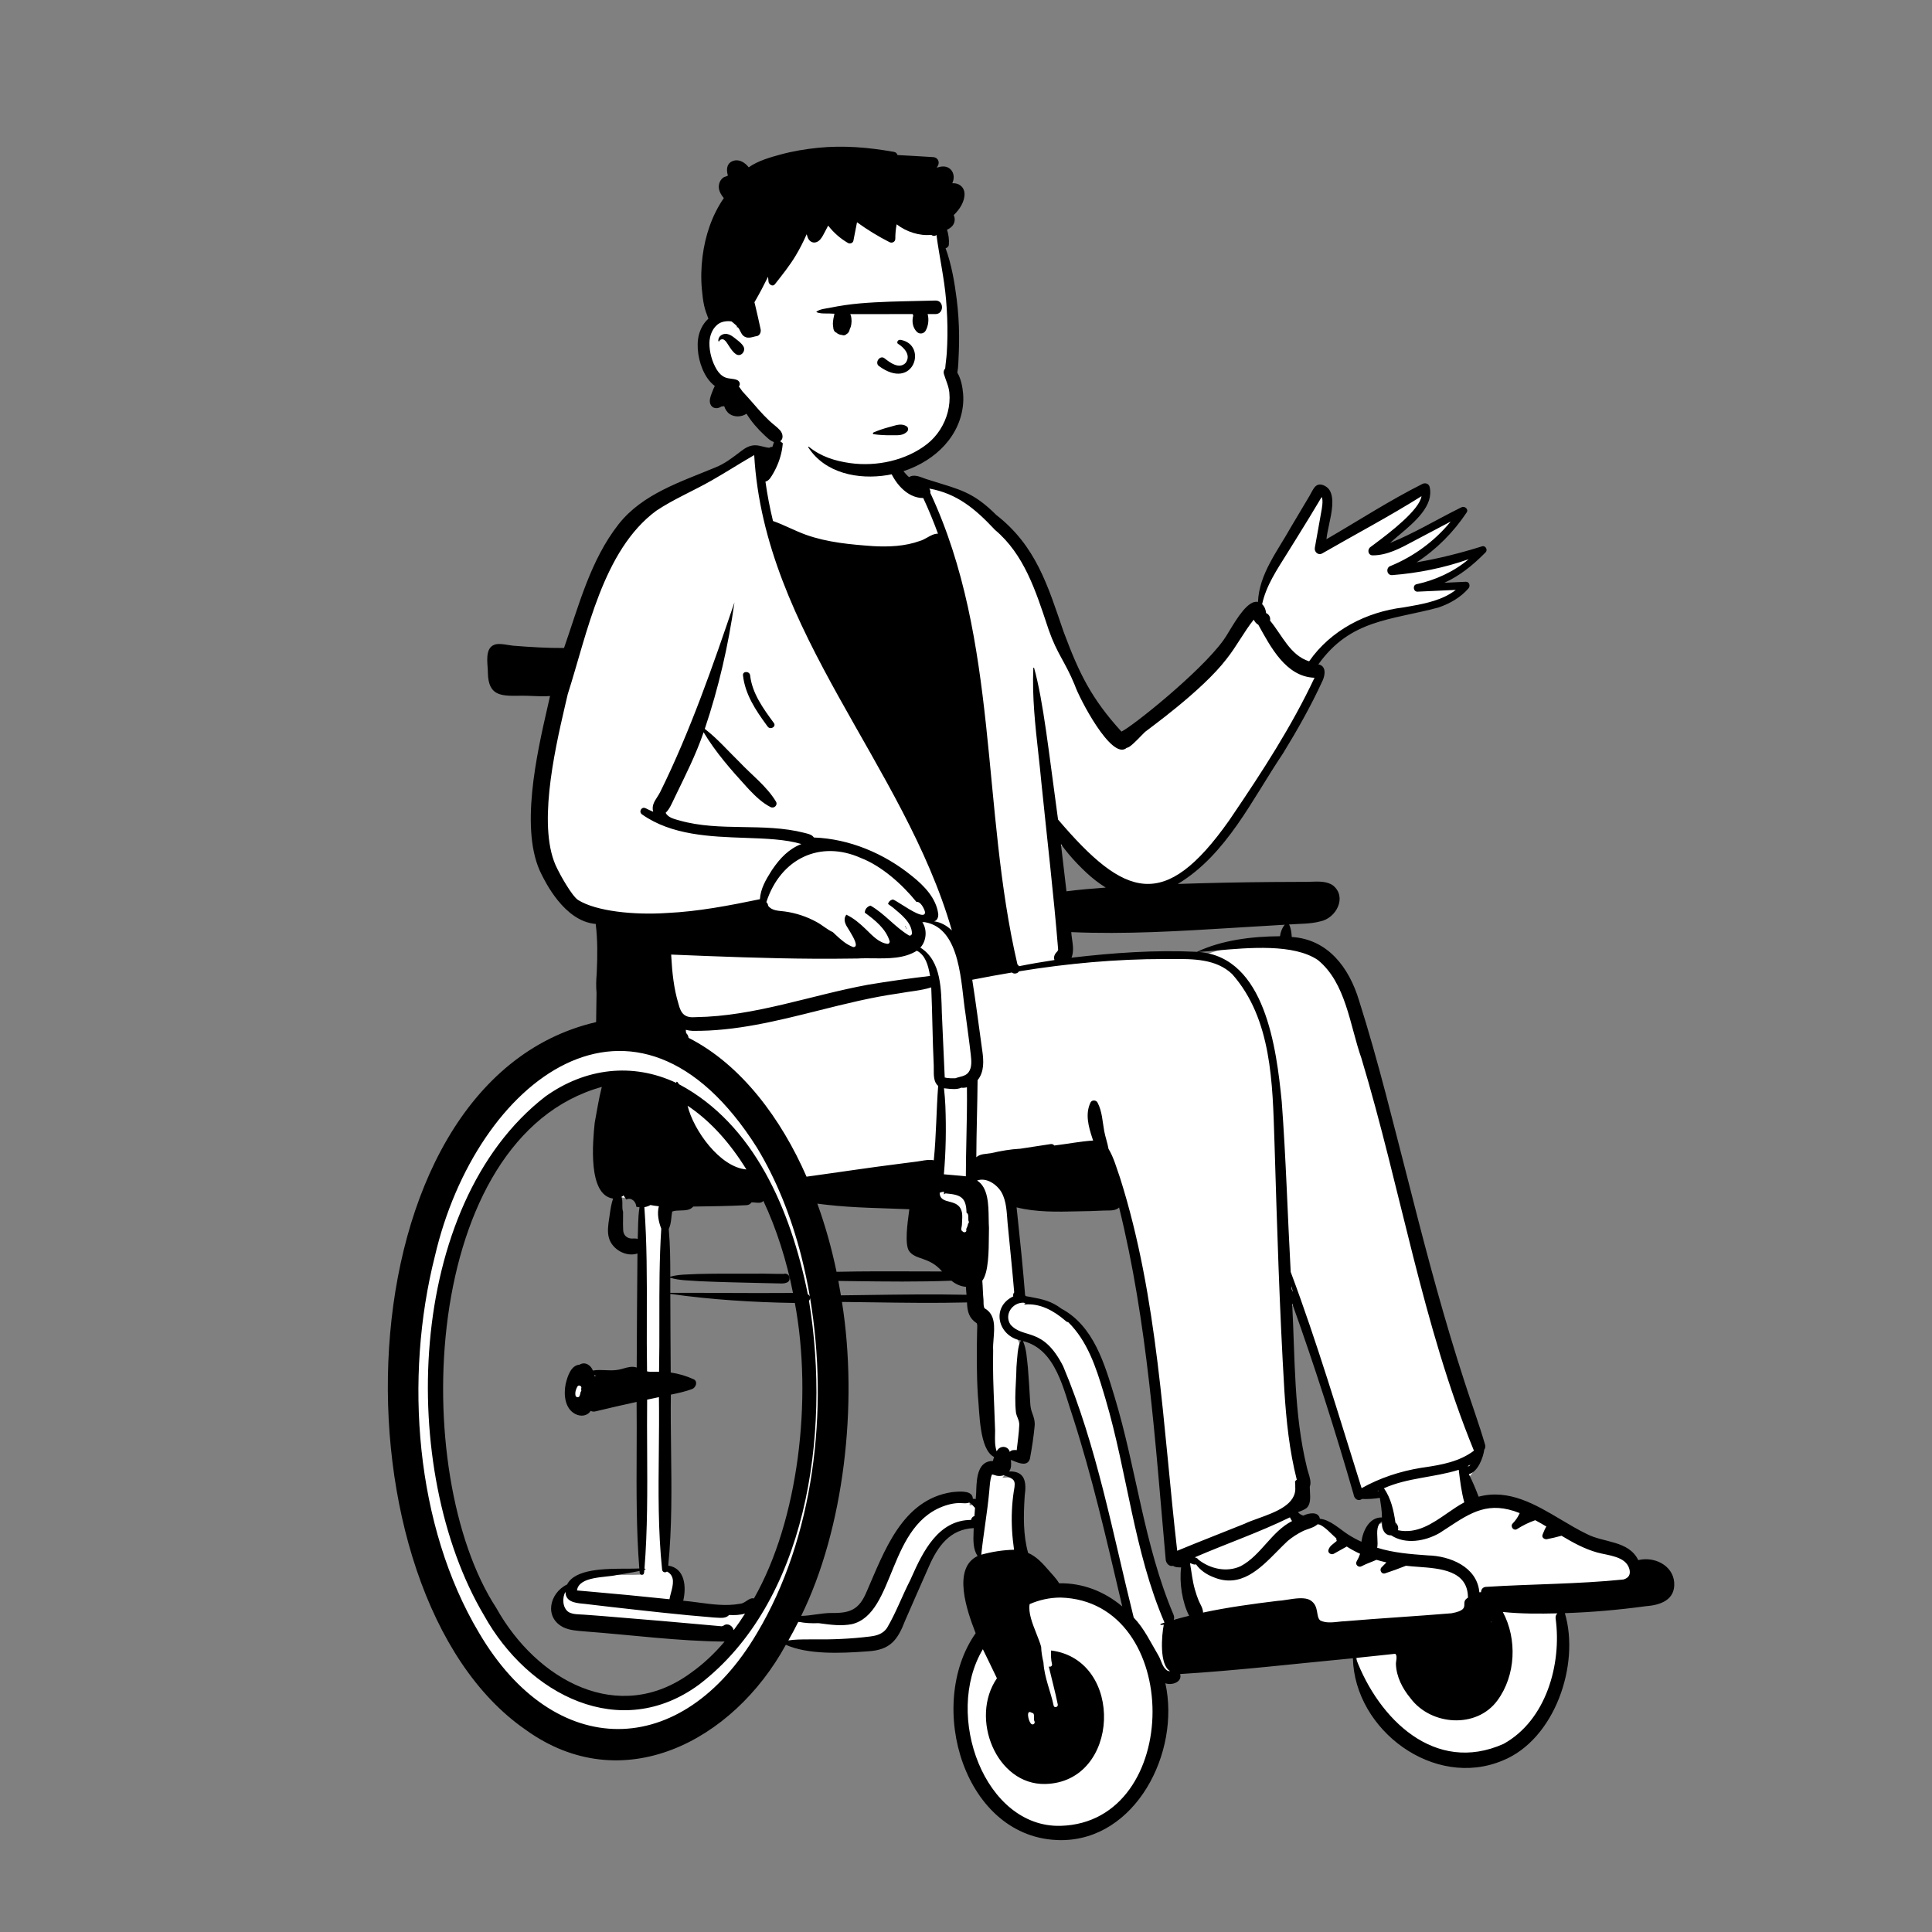 <?xml version="1.0" standalone="no"?>
<svg style="width: 487.5px; height: 487.5px; justify-content: center; align-self: center; transform: scale(1);" viewBox="-700 -150 2700 2700" xmlns="http://www.w3.org/2000/svg"><rect x="-700" y="-150" width="2700" height="2700" fill="#808080" stroke="none"/><g transform="rotate(0 740.91 1238.316)"><g transform="translate(-162 464)"><path d="M1740.37 1627.68C1759.64 1621.26 1785.98 1629.84 1788.3 1653.13C1789.17 1673.83 1775.03 1679.09 1752.85 1681.3C1712.28 1686.8 1672.78 1690.07 1633.87 1691.15C1664.65 1777.98 1603.69 1912.06 1501.94 1907.34C1423.97 1909.08 1346.27 1831.86 1349.13 1753.5C1264.79 1761.42 1181.33 1771.42 1096.27 1776.42C1096.37 1776.87 1096.58 1777.53 1096.83 1778.3C1097.71 1781.1 1099.06 1785.33 1097.51 1786.48C1092.66 1792.75 1081.39 1788.77 1075.31 1785.9C1112.36 1909.27 989.933 2070.3 863.098 1985.16C786.304 1930.83 767.807 1799.57 822.706 1724.67C811.089 1695.09 787.062 1631.77 827.038 1618.18C818.093 1607.68 818.654 1593.51 819.192 1579.9C819.3 1577.19 819.406 1574.5 819.436 1571.86C780.026 1570.65 758.185 1601.58 747.254 1628.49C735.803 1653.93 725.107 1679.05 713.857 1704.5C703.788 1730.67 694.539 1742.63 666.351 1744.29C630.532 1747.53 576.746 1748.55 549.618 1733.76C437.439 1941.45 211.115 1952.88 90.776 1744.2C-59.095 1488.81 -43.666 964.294 291.623 873.931C291.231 855.632 291.786 837.836 292.338 820.083C293.274 790.045 294.205 760.129 290.543 728.112C267.802 726.559 243.952 716.453 215.85 663.239C184.834 602.543 206.867 505.196 223.156 433.227C225.094 424.667 226.95 416.465 228.626 408.727C218.202 409.962 207.648 409.57 197.092 409.179C192.825 409.02 188.557 408.862 184.296 408.811C182.514 408.832 180.731 408.872 178.958 408.911C158.477 409.365 139.445 409.787 140.405 382.01C140.349 379.967 140.203 377.67 140.049 375.253C139.278 363.15 138.316 348.041 147.526 346.871C157.608 347.433 167.584 348.279 177.677 349.135C199.015 350.945 220.876 352.8 245.364 352.106C289.198 216.747 308.555 146.296 455.064 99.49C467.697 94.586 478.442 86.461 488.834 78.604C494.651 74.173 500.791 68.998 508.376 68.837C511.967 68.835 515.559 69.716 519.188 70.606C522.832 71.5 526.513 72.403 530.268 72.431C530.445 72.309 531.852 71.222 532.016 71.159L532.922 71.413L543.45 27.897C543.45 27.897 539.45 3.897 549.45 0.897C559.45 -2.103 673.45 2.897 680.45 8.897C687.45 14.897 692.45 46.897 695.448 59.898C700.295 73.337 711.728 104.794 723.474 114.536C729.318 109.225 736.3 111.92 743.114 114.55C745.532 115.483 747.928 116.408 750.244 116.965C787.461 128.804 810.792 132.536 842.359 164.748C940.792 244.012 926.992 386.129 1019.59 470.052C1042.34 458.988 1145.33 377.777 1175.77 326.047C1177.73 323.167 1179.77 319.854 1181.9 316.406C1191.47 300.851 1202.73 282.565 1216.37 289.118C1215.87 256.931 1232.92 228.954 1249.56 201.628C1253.78 194.703 1257.97 187.819 1261.85 180.92C1266.96 172.33 1287.84 137.225 1287.84 137.225C1288.03 136.862 1288.21 136.499 1288.4 136.136C1293.21 126.682 1297.91 117.45 1307.47 129.25C1313.35 140.735 1309.5 158.585 1305.8 175.734C1303.58 186.009 1301.41 196.033 1301.43 204.286C1349.51 177.137 1395.06 146.035 1444.98 122.007C1455.24 143.561 1428.26 166.344 1406.87 184.405C1401.64 188.819 1396.75 192.951 1392.81 196.715L1398.1 204.998C1433.24 191.375 1465.1 170.114 1498.96 155.147C1480.81 182.379 1457.18 205.914 1430.61 223.219L1434.17 232.338C1463.74 227.32 1493.79 219.978 1526.02 209.894C1526.04 209.938 1526.06 209.983 1526.07 210.024C1506.62 229.805 1488.83 242.946 1470.04 251.409L1472.33 260.962C1482.29 260.484 1492.24 260.017 1502.2 259.566C1449.63 317.545 1351.32 273.488 1287.3 373.551C1289.67 374.247 1298.39 374.559 1298.94 377.379C1300.39 380.197 1299.71 385.742 1297.29 390.862C1283.17 421.643 1265.71 453.713 1242.33 491.826C1196.3 561.59 1157.46 643.384 1080.49 682.55C1143.01 680.258 1209.46 678.983 1274.4 678.987C1278.1 679.173 1281.95 678.977 1285.83 678.779C1295.38 678.292 1305.12 677.795 1313.44 682.959C1330.72 699.115 1314.63 720.338 1297.69 724.297C1282.07 728.365 1264.9 727.475 1248.72 728.888C1228.14 730.028 1207.47 731.326 1186.74 732.627C1106.48 737.666 1025.37 742.759 945.294 738.97C945.499 743.091 946.023 747.236 946.546 751.366C948.054 763.287 949.546 775.089 943.295 785.877C1012.78 777.667 1065.72 774.064 1126.13 776.744C1157.67 763.053 1199 754.165 1246.82 754.925C1247.26 749.366 1248.58 742.898 1251.78 738.518C1253.56 743.63 1253.76 750.105 1254.12 755.724C1365.84 756.129 1374.12 967.051 1404.97 1047.43C1432.71 1155.53 1458.57 1260.55 1495.33 1373.58C1504.8 1403.23 1515.44 1431.93 1524.2 1461.89C1522.35 1471.38 1519.34 1484.11 1512.17 1492.17C1511.9 1495.07 1509.91 1497.71 1507.85 1500.06L1507.83 1500.04C1505.73 1502.14 1502.73 1502.27 1500.39 1501.08C1506.36 1512.5 1511.91 1525.57 1516.87 1539.19C1558.72 1525.71 1596.9 1548.37 1633.71 1570.21C1645.52 1577.21 1657.19 1584.14 1668.8 1589.76C1692.59 1602.43 1729.56 1598.94 1740.37 1627.68ZM940.323 618.277C959.898 645.622 985.623 669.503 1014.49 685.832C989.554 687.673 964.173 689.356 939.594 692.801C936.846 669.122 934.07 645.436 931.286 621.763L940.323 618.277ZM470.046 1738.91C407.489 1817.73 305.33 1844 221.437 1780.64C-2.412 1610.35 7.631 1033.14 301.63 953.295C293.651 983.473 265.963 1108.73 316.013 1112.3L315.858 1111.89L318.408 1110.48C321.615 1111.59 325.219 1111.89 328.778 1112.19C336.883 1112.87 344.753 1113.52 347.144 1123.67C347.278 1123.69 352.796 1124.17 353.119 1124.21C349.543 1142.34 350.582 1161.15 349.512 1179.57C345.287 1177.96 340.026 1177.01 335.446 1177.38C318.188 1176.58 318.622 1157.72 319.295 1144.6C319.641 1141.14 319.235 1137.4 318.838 1133.75C318.5 1130.64 318.167 1127.58 318.315 1124.8C318.486 1120.62 318.207 1117.36 316.62 1113.89C311.311 1130.87 306.292 1153.13 309.445 1170.41C314.082 1186.55 334.628 1194.26 349.5 1186.35C348.852 1244.45 348.67 1302.09 348.347 1359.68C339.45 1355.01 331.263 1357.29 322.24 1359.8C321.356 1360.05 320.464 1360.3 319.562 1360.54C313.38 1361.84 306.639 1361.62 299.878 1361.4C292.694 1361.16 285.486 1360.92 278.9 1362.51C277.426 1356.19 271.473 1348.46 265.205 1353.56C257.229 1353.64 252.845 1361.04 248.885 1377.21C246.417 1390.03 247.859 1407.14 260.038 1413.3C266.917 1417.01 273.802 1414.37 277.192 1406.78C277.708 1406.99 278.306 1407.31 278.947 1407.65C280.696 1408.59 282.768 1409.7 284.367 1409.15C304.71 1404.21 326.645 1399.22 348.165 1394.57C348.517 1420.12 348.403 1445.61 348.289 1471.09C348.04 1526.72 347.791 1582.29 352.399 1638.24C345.177 1638.85 336.417 1638.86 327.069 1638.87C296.672 1638.91 260.05 1638.96 249.821 1659.63C237.531 1664.93 228.703 1677.12 228.737 1689.39C228.334 1709.27 250.41 1715.96 267.661 1716.18C288.791 1717.78 309.86 1719.76 330.92 1721.74C379.442 1726.3 427.913 1730.86 476.964 1730.77L470.046 1738.91ZM509.748 1681.07L511.589 1677.84C575.917 1566.96 594.457 1386.29 568.571 1257.53C535.206 1257.06 502.643 1255.72 472.475 1253.49C503.457 1253.64 537.835 1253.73 567.864 1253.4C558.34 1202.77 542.216 1152.75 521.432 1110.31C521.432 1110.31 516.442 1116.75 516.442 1116.76C514.438 1117.78 511.318 1117.47 508.174 1117.15C505.518 1116.88 502.844 1116.61 500.81 1117.15C500.659 1117.38 500.51 1117.63 500.36 1117.89C499.513 1119.31 498.597 1120.85 496.631 1120.79C471.113 1122.15 445.381 1122.39 420.116 1122.76C416.775 1127.95 410.02 1128.16 403.094 1128.38C397.918 1128.54 392.647 1128.71 388.633 1130.96C386.41 1140.37 387.369 1149.5 383.062 1158.41C385.112 1180.11 385.319 1202 385.325 1224.44C385.3 1265.07 385.561 1305.79 385.82 1346.16C385.858 1352.12 385.896 1358.07 385.933 1364.02C432.183 1372.51 433.784 1377.41 386.166 1386.49C385.723 1413.83 386.067 1441.12 386.411 1468.38C387.106 1523.46 387.799 1578.46 381.998 1633.76C408.148 1634.13 407.926 1664.21 402.186 1683.07C411.191 1683.36 421.04 1684.8 431.162 1686.28C454.974 1689.76 480.293 1693.46 499.667 1682.99C503.462 1680.04 505.853 1679.74 509.748 1681.07ZM730.059 1126.71C685.563 1124.73 640.971 1124.78 596.568 1118.71L588.26 1117.46C600.907 1151.35 611.081 1186.83 618.619 1224C656.14 1223.06 701.91 1223.22 744.595 1223.37L744.601 1223.37C757.086 1223.41 769.307 1223.45 780.979 1223.47C763.696 1202.24 750.054 1197.55 740.614 1194.29C725.399 1189.05 721.099 1187.57 730.059 1126.71ZM1116.58 1704.46C1106.28 1706.95 1095.38 1710.08 1085.25 1713.03L1089.23 1703.44C1066.4 1642.62 1048.96 1578.38 1036.26 1515.59C1027.27 1474.72 1017.94 1432.45 1005.47 1391.94C989.73 1328.33 955.758 1262.87 883.974 1257.42C883.974 1257.42 882.767 1255.35 882.768 1255.35L881.353 1254.03C877.849 1209.42 873.109 1164.96 868.518 1122.27C899.774 1130.85 927.498 1130.18 956.524 1129.48C963.174 1129.32 969.893 1129.15 976.737 1129.1C981.075 1128.5 985.937 1128.58 990.828 1128.65C999.344 1128.79 1007.93 1128.93 1013.96 1125.48C1013.96 1125.48 1020.23 1119.11 1020.23 1119.11C1061.92 1283.98 1072.77 1453.88 1087.66 1620.84C1088.17 1624.63 1091.05 1625.91 1094.08 1624.34C1096.61 1627.12 1101.13 1627.11 1105.32 1627.11C1106.93 1627.11 1108.48 1627.11 1109.86 1627.26C1105.67 1652.28 1110.6 1682.11 1122.75 1702.95L1116.58 1704.46ZM847.537 1479.64C846.221 1482.6 846.029 1485.43 845.568 1488.31C824.492 1484.44 823.43 1508.66 822.53 1529.21C822.314 1534.15 822.107 1538.87 821.633 1542.95C816.72 1541.31 813.259 1540.8 808.118 1541.82C807.957 1540.33 808.038 1539.03 808.108 1537.88C808.366 1533.68 808.491 1531.65 796.073 1531.05C722.43 1532.42 694.427 1609.47 669.093 1668.42C657.331 1696.77 640.63 1701.19 615.808 1700.7C608.307 1700.84 600.728 1701.84 593.109 1702.84C583.818 1704.06 574.466 1705.28 565.119 1704.99C626.97 1583.04 649.473 1407.89 624.357 1255.96L624.373 1255.96C622.846 1246.34 621.031 1236.33 619.156 1226.64C627.352 1226.73 635.754 1226.83 644.292 1226.93L644.299 1226.93C691 1227.51 741.749 1228.13 784.905 1226.27C791.634 1232.45 799.924 1235.2 808.383 1235.27C808.422 1242.01 809.147 1249.42 809.784 1256.15C762.07 1254.96 709.126 1255.69 660.793 1256.4L666.475 1256.48L666.485 1256.48C713.279 1257.16 764.178 1257.9 809.852 1256.58C809.773 1269.47 811.068 1281.18 822.517 1287.41C824.739 1303.97 824.374 1320.9 823.995 1338.52C823.628 1355.6 823.247 1373.32 825.191 1391.98C828.366 1417.76 825.755 1467.14 849.288 1475.33L847.537 1479.64ZM1389.88 1567.34C1368.76 1563.48 1361.16 1588.03 1360.25 1603.55C1351.74 1599.75 1342.87 1595.43 1335.18 1590.46C1332 1588.43 1328.75 1586.02 1325.44 1583.56C1315.57 1576.24 1305.09 1568.47 1293.9 1568.75L1293.21 1564.95C1292.45 1558.29 1278.9 1562.73 1275.24 1565.07C1269.38 1563.98 1262.95 1558.09 1259.02 1552.7C1260.52 1552.14 1261.95 1551.64 1263.3 1551.16C1276.07 1546.62 1281.53 1544.68 1279.27 1526.31C1279.27 1525.29 1279.18 1524.28 1279.1 1523.3C1278.93 1521.27 1278.77 1519.33 1279.35 1517.45C1260.46 1433.31 1256.77 1349.13 1254.4 1263.38L1264.1 1261.42C1294.81 1347.34 1324 1437.5 1350.19 1529.36C1350.84 1533.49 1353.2 1533.54 1355.49 1531.31C1363.44 1531.73 1371.12 1531.39 1379.22 1530.22L1379.1 1529.84C1381.54 1529.86 1383.96 1529.73 1386.19 1529.58C1386.35 1530.61 1386.51 1531.64 1386.67 1532.67C1388.45 1544.02 1390.27 1555.67 1389.88 1567.34ZM930.827 1659.26C962.609 1658.05 993.041 1668.77 1018.73 1690.39L1030.28 1700.11C1008.25 1607.3 987.573 1513.3 957.982 1421.24C943.6 1376.54 930.06 1315.87 874.484 1308.44C884.558 1328.6 885.597 1351.94 886.61 1374.72C886.977 1382.95 887.34 1391.12 888.125 1399.03C887.617 1404.95 889.475 1410.98 891.324 1416.98C893.09 1422.71 894.849 1428.41 894.526 1433.97C893.285 1447.3 891.164 1462.01 888.044 1478.93C886.231 1485.05 876.376 1480.76 868.534 1477.36C865.239 1475.92 862.299 1474.65 860.461 1474.36C860.542 1475 860.622 1475.61 860.698 1476.2C862.412 1489.44 862.796 1492.41 853.841 1503.22C875.598 1501.27 884.785 1504.38 880.683 1531.09C878.928 1557.22 877.909 1587.66 886.207 1615.41C903.912 1622.88 919.675 1642.72 930.827 1659.26ZM1384.46 1517.19C1383.77 1517.5 1377.68 1520.19 1377.14 1520.45L1376.44 1520.77L1376.69 1521.61C1379.35 1520.71 1381.99 1519.73 1384.61 1518.71L1384.46 1517.19Z" transform="translate(9 -52.001)" fill="#FFFFFF" fill-rule="evenodd" stroke="none"></path><path d="M546.061 0.037C542.691 -0.484 542.421 4.686 544.832 3.896C545.131 3.797 545.082 3.346 544.761 3.346C544.701 2.103 544.781 1.897 544.987 2.714L545.101 3.207C543.761 13.926 541.041 24.5 537.365 34.675C535.99 34.29 534.405 34.859 533.189 35.766C530.116 35.558 527.11 34.808 524.098 34.057C520.345 33.121 516.582 32.183 512.668 32.288C505.411 32.483 499.336 36.107 493.749 40.402L492.972 41.005C481.721 49.475 470.692 58.238 457.631 63.297C409.508 83.373 355.978 100.103 322.511 142.587C283.112 192.799 266.918 256.266 246.231 315.577C222.386 315.725 198.583 314.263 174.811 312.338C172.544 312.115 170.155 311.717 167.717 311.31C162.057 310.368 156.137 309.381 150.881 310.436C137.393 313.622 138.528 329.637 139.428 342.337C139.639 345.311 139.837 348.104 139.831 350.507C140.464 381.691 157.251 382.739 182.246 382.35L186.91 382.271C192.273 382.208 197.497 382.437 202.713 382.666C210.576 383.011 218.42 383.354 226.691 382.697C225.669 387.258 224.556 392.119 223.385 397.238C208.305 463.129 183.444 571.762 215.066 632.481C219.525 641.044 246.301 697.627 290.508 701.216C293.243 723.267 293.01 745.687 292.011 767.872L291.842 771.467C291.061 780.257 290.891 788.907 291.671 797.577C291.433 811.187 291.239 824.789 291.091 838.396C-73.206 922.95 -83.371 1636.83 192.529 1827.32C326.931 1924.41 482.214 1844.07 556.221 1708.65C587.408 1722.54 633.342 1720.47 667.898 1717.96L671.071 1717.73C702.037 1715.91 712.424 1702.11 722.95 1674.75C734.125 1649.51 744.926 1624.11 756.261 1598.95C768.558 1570.85 785.662 1547.05 818.761 1545.55C818.725 1547.44 818.654 1549.37 818.582 1551.31C818.161 1562.73 817.717 1574.75 824.161 1584.6C788.433 1601.81 809.583 1661.63 820.826 1690.7L821.501 1692.44C750.825 1792.93 805.367 1980.72 940.305 1981.63C1045.02 1982.02 1107.92 1859.14 1086.62 1762.36C1095.36 1765.72 1110.58 1760.96 1107.24 1749.48C1187.84 1744.55 1268.27 1735.06 1348.69 1727.44C1351.14 1828.01 1462.38 1910.74 1558.13 1870.32C1630.93 1840.79 1666.23 1736.22 1644.93 1664.39C1682.64 1663.15 1720.25 1659.82 1757.63 1654.74C1778.42 1653.25 1799.61 1646.04 1797.7 1621.13C1795.51 1596.93 1769.15 1584.88 1747.52 1590.3C1734.1 1562.73 1699.32 1566.23 1675.46 1553.74C1663.63 1548.04 1651.81 1541.01 1639.85 1533.9C1603.89 1512.51 1566.68 1490.38 1524.39 1501.64C1520.47 1491.14 1515.87 1480.23 1510.74 1470.15C1523.24 1467.07 1530.66 1447.56 1532.3 1435.93C1533.62 1434.01 1534.2 1431.59 1533.42 1428.94C1524.73 1399.17 1513.95 1370.03 1504.51 1340.49C1476.77 1255.18 1453.52 1168.52 1431.41 1081.61L1428.81 1071.39C1405.9 983.219 1384.73 894.449 1357.09 807.617C1343.31 762.271 1313.81 722.608 1263.26 719.457C1262.91 713.781 1262.23 707.254 1259.49 701.957C1273.88 700.857 1289.03 701.425 1303.05 697.657C1325.31 693.4 1340.99 663.594 1320.89 647.426C1312.48 641.361 1300.47 641.826 1289.78 642.239C1287.18 642.34 1284.66 642.437 1282.29 642.437L1273.12 642.439C1260.89 642.454 1248.65 642.513 1236.42 642.617C1192.27 642.979 1148.12 643.844 1104 645.346C1172.34 604.209 1207.79 527.12 1250.96 462.979C1271.12 430.123 1290.16 396.499 1306.24 361.447L1306.46 360.97C1310.02 353.085 1311.66 340.506 1300.39 338.476C1345.44 275.42 1401.5 276.959 1468.27 259C1484.23 253.487 1499.18 245.096 1510.29 232.167C1513.11 228.877 1511.46 222.797 1506.5 223.016C1496.5 223.467 1486.51 223.936 1476.52 224.417C1497.91 214.783 1516.04 200.083 1532.46 183.591L1534.1 181.936C1537.57 178.457 1534.08 171.967 1529.19 173.497C1499.14 182.907 1468.7 190.607 1437.76 195.857C1465.49 177.797 1489.26 153.846 1507.65 126.217C1510.77 121.537 1504.8 116.667 1500.39 118.957L1498.22 120.024C1465.73 136.105 1434.24 155.313 1400.66 168.806C1404.46 165.236 1409.01 161.402 1413.86 157.32C1435.2 139.351 1462.24 116.573 1455.89 90.307C1454.66 85.817 1449.82 84.387 1445.94 86.257C1399.82 109.416 1356.37 137.695 1311.74 163.547C1312.28 157.777 1313.75 150.926 1315.3 143.703C1319.02 126.386 1323.19 106.929 1316.16 95.087C1312.54 89.177 1302.49 83.817 1296.44 89.646C1292.88 93.077 1290.48 98.896 1287.97 103.117L1261.94 146.877C1243.6 179.808 1217.6 212.17 1216.04 251.266C1202.53 247.981 1186.68 274.139 1175.92 291.911C1172.84 296.994 1170.18 301.39 1168.1 304.216L1167.14 305.55C1134.76 349.877 1040.42 425.33 1025.24 432.414C983.401 386.447 966.428 351.641 945.404 295.529L944.111 292.067C922.242 228.333 905.87 173.007 850.31 129.658C817.787 97.248 799.044 94.156 758.549 81.397L756.042 80.603C753.753 80.032 751.337 79.121 748.863 78.188C741.972 75.59 734.635 72.823 728.364 76.78C711.296 62.045 707.653 37.923 698.091 18.297C698.018 18.106 697.932 17.833 697.829 17.51C697.295 15.832 696.33 12.796 694.661 12.846C693.431 12.787 692.891 14.328 693.511 15.096C693.573 15.101 693.654 15.127 693.739 15.154C693.972 15.228 694.243 15.314 694.271 15.037C694.493 15.837 693.995 19.604 693.595 22.624L693.595 22.628C693.345 24.514 693.134 26.107 693.161 26.507C693.372 29.307 693.853 32.086 694.38 34.847L694.981 37.947C696.601 46.247 697.341 54.737 699.891 62.837C706.892 83.166 724.699 106.04 748.271 106.047C755.851 122.346 762.681 138.947 768.851 155.797C763.441 155.783 758.642 158.488 753.823 161.205C750.451 163.105 747.069 165.011 743.461 165.996C722.738 173.474 700.297 174.436 678.481 173.247C646.769 170.971 614.518 168.105 584.381 157.388C568.721 151.747 553.951 143.596 538.261 138.096C533.861 119.936 530.311 101.577 527.721 83.067C533.181 81.864 536.037 75.699 538.792 71.207C549.77 51.999 555.153 28.881 550.481 6.997L550.401 6.613C549.893 4.229 548.856 0.473 546.061 0.037ZM452.711 81.337C472.765 69.941 491.981 57.478 512.011 45.967C526.321 294.543 721.586 478.837 788.241 710.297C781.251 703.577 772.741 698.717 763.311 697.547C768.181 696.627 769.691 690.857 769.141 686.777C766.211 665.139 749.49 647.88 733.17 634.802L732.171 634.007C693.437 602.603 645.043 582.23 595.348 580.412C593.113 576.981 589.317 575.799 585.564 574.822L581.806 573.849C524.83 559.337 464.578 572.655 407.832 556.717C400.848 554.644 391.791 552.996 388.252 545.896C393.601 540.927 396.631 533.417 399.881 526.687L401.761 522.782C416.448 492.354 430.182 465.597 441.311 433.327C457.995 461.179 479.557 485.777 501.422 509.673L505.001 513.577C513.811 522.787 523.341 532.047 534.821 537.887C539.691 540.367 545.301 535.287 542.451 530.257C529.379 508.654 508.599 493.193 491.472 475.006C475.482 459.424 460.678 442.245 442.941 428.617C462.296 371.232 475.943 311.822 484.402 251.837C455.334 337.581 422.549 432.178 380.879 516.336L380.687 516.728C379.377 519.365 377.828 521.779 376.326 524.118C372.268 530.441 368.556 536.225 370.831 544.432C367.294 542.934 363.8 541.322 360.36 539.562C354.642 536.636 350.043 544.489 355.313 548.197C396.668 577.295 450.382 579.191 499.292 580.919C528.425 581.947 555.854 582.916 577.951 589.537C560.233 596.496 548.136 609.278 537.411 625.044L536.532 626.347L535.747 627.588C528.164 639.597 520.96 651.914 519.981 666.657C477.219 675.478 434.085 683.869 390.272 685.906C344.253 689 291.301 683.627 265.981 667.816C257.342 662.421 240.568 632.055 237.041 624.566L236.842 624.137C208.597 569.706 232.007 463.32 247.598 396.532L251.448 380.067C278.65 295.252 300.33 178.959 375.127 123.784C399.691 107.377 427.151 95.997 452.711 81.337ZM756.821 92.777C757.961 94.92 758.618 96.849 758.111 98.846C854.474 305.281 829.026 540.088 879.901 757.806C880.899 758.396 881.466 759.328 881.991 760.306C898.441 757.007 915.011 754.146 931.641 751.667C929.738 746.76 932.67 742.317 936.021 739.127C936.071 738.637 936.741 737.096 936.781 737.096C930.512 659.878 921.384 582.666 913.53 505.527C912.255 491.548 910.706 477.535 909.155 463.501C904.741 423.565 900.308 383.459 902.101 343.476C902.191 342.846 903.011 343.037 903.193 343.476C916.163 390.174 923.667 461.05 936.631 555.306C1030.23 665.158 1085.38 684.376 1175.39 557.067L1180.01 550.266C1222.08 488.263 1263.13 425.07 1295.06 357.167C1255.12 355.883 1233.56 313.885 1216.49 283.077C1213.61 281.516 1211.68 279.157 1210.1 275.987C1196.58 292.859 1185.87 313.671 1172.18 330.805C1138.19 375.511 1060.1 430.945 1058.39 432.722L1058.06 433.016C1056.78 434.189 1054.86 436.176 1052.61 438.49C1045.88 445.446 1036.28 455.353 1032.69 454.995C1011.87 474.311 965.561 384.338 959.991 367.387C946.411 334.367 935.461 324.217 923.68 290.538L921.651 284.47C905.424 235.807 889.114 184.543 848.501 150.528L846.909 148.835C820.915 121.302 795.635 99.823 756.821 92.777ZM1305.84 183.396C1352.08 156.731 1399.38 131.83 1444.59 103.427C1441.53 122.708 1400.99 153.811 1379.59 169.775L1373.24 174.498C1368.37 177.907 1369.83 186.117 1376.39 186.127C1396.49 186.154 1415.09 176.163 1432.58 166.772C1434.72 165.618 1436.86 164.473 1438.97 163.357L1485.32 138.907L1484.62 139.763C1462.5 166.537 1433.66 187.628 1401.49 200.887C1394.42 203.006 1395.72 213.864 1403.23 213.777C1439.73 210.936 1475.94 203.707 1510.45 191.527C1489.77 209.047 1463.49 220.896 1437.62 226.467C1431.81 227.717 1433.07 237.117 1439.03 236.857C1456.84 236.087 1474.64 235.266 1492.44 234.407C1474.51 248.419 1451.05 253.283 1428.54 257.263L1419.32 258.877C1367.4 265.211 1317.74 290.678 1287.53 334.207C1260.89 325.829 1249.52 297.195 1232.87 277.266C1233.94 272.689 1231.28 268.355 1227.39 266.797C1226.98 262.227 1225.24 257.573 1221.86 254.367C1227.39 228.306 1242.96 205.596 1256.87 183.217L1269.87 162.327C1281.77 143.169 1293.62 123.966 1305.08 104.547C1307.53 109.13 1305.33 120.79 1304.46 125.355C1304.4 125.708 1304.34 126.018 1304.29 126.28L1302.51 136.379C1300.21 149.408 1297.87 162.433 1295.51 175.457C1294.45 181.327 1300.18 186.607 1305.84 183.396ZM506.34 353.923C509.167 379.13 524.863 400.5 539.447 420.34C543.266 425.535 534.584 430.518 530.812 425.387L529.294 423.317C513.967 402.36 499.304 380.354 496.34 353.923C495.623 347.527 505.631 347.599 506.34 353.923ZM948.401 655.627C945.843 633.623 943.265 611.629 940.679 589.627C944.096 594.422 947.691 599.085 951.487 603.59C959.231 612.783 967.637 621.604 976.458 629.765C984.484 637.19 993.041 643.978 1002.32 649.781L1003.34 650.416C984.986 651.771 966.627 653.218 948.401 655.627ZM661.051 609.018C604.367 583.687 548.929 609.473 528.981 670.737C530.379 671.888 531.341 673.913 531.582 675.957C536.831 682.97 546.456 682.752 554.341 683.747C570.201 685.846 585.582 690.967 599.601 698.717C607.341 702.948 613.994 709.068 621.985 712.761L626.285 716.802C633.461 723.523 640.819 729.993 650.329 733.542C659.048 733.998 650.081 718.999 646.47 712.959C646.002 712.175 645.623 711.542 645.385 711.113L644.615 709.873C644.399 709.529 644.179 709.184 643.958 708.835C639.94 702.501 635.429 695.389 640.81 688.293C651.156 693.257 659.492 700.418 667.814 708.409L669.319 709.869C677.416 717.796 686.728 727.745 698.358 729.041C700.318 729.26 701.745 726.951 701.252 725.243C696.031 707.924 680.771 695.816 666.567 685.418C666.689 680.482 670.117 676.706 674.602 675.629C694.538 687.123 708.456 705.324 727.948 717.111C730.05 718.356 732.257 716.71 732.463 714.52C732.342 699.191 716.731 687.444 705.971 678.364C703.733 676.633 701.443 674.957 699.111 673.339C699.641 670.267 702.447 667.579 705.953 667.082C707.784 667.602 712.231 670.415 717.65 673.842C731.161 682.388 750.711 694.752 750.787 684.923L750.715 684.548C749.694 679.703 744.137 669.196 738.77 670.492C718.902 645.93 690.373 620.394 661.051 609.018ZM750.491 698.747C749.311 698.777 748.131 698.787 746.951 698.766C754.055 709.094 752.79 725.183 744.201 734.277C774.179 752.859 773.237 794.426 774.241 825.617C775.435 855.797 777.038 885.912 778.301 916.056C778.301 915.663 779.224 915.946 779.983 916.179C780.284 916.271 780.56 916.356 780.741 916.387C784.798 916.914 788.905 917.094 793.001 916.917C799.189 914.451 807.345 914.402 811.611 908.427C816.64 901.688 815.525 891.633 814.657 883.802L814.641 883.657C812.531 864.657 809.681 845.726 807.283 826.765C800.672 786.255 801.503 707.449 750.491 698.747ZM1218.82 704.417C1230.36 703.726 1241.91 703.037 1253.45 702.327C1249.74 706.76 1247.47 712.934 1246.81 718.396C1207.73 718.608 1165.55 723.762 1130.79 740.197C1072.31 737.376 1013.69 741.572 955.451 748.387C958.759 740.035 957.503 731.285 956.254 722.587C955.777 719.261 955.301 715.942 955.081 712.657C1030.53 715.945 1106 711.31 1181.33 706.683C1190.27 706.134 1199.21 705.585 1208.14 705.05L1218.82 704.417ZM723.044 703.961C723.968 705.362 724.807 706.826 725.419 708.349C725.119 708.141 724.83 707.914 724.532 707.703C724.615 706.947 724.053 706.104 723.514 705.492L723.519 705.487C723.261 705.182 723.02 704.859 722.769 704.544C722.882 704.36 722.971 704.164 723.044 703.961ZM1156.94 738.437C1203.86 734.279 1265.94 728.777 1299.66 751.587C1339.13 783.542 1344.45 843.271 1360.56 888.795C1415.45 1070.72 1445.66 1261.05 1517.84 1437.35C1497.68 1452.62 1472.8 1457.1 1448.33 1460.69L1444.11 1461.3C1414.89 1466.07 1386.67 1475.27 1360.86 1489.74C1329.09 1388.65 1298.93 1286.83 1261.77 1187.57C1257.42 1108.21 1255.2 1028.68 1249.24 949.427C1241.83 875.651 1226.39 747.467 1133.08 740.396C1140.36 739.907 1148.4 739.194 1156.94 738.437ZM678.649 749.267C699.779 749.509 721.607 749.759 739.321 738.637C751.435 744.853 755.159 759.315 757.464 772.112L757.781 773.907C729.005 777.292 699.867 781.368 671.201 786.145C591.012 800.894 512.954 830.247 430.681 831.467C415.285 832.763 409.79 827.336 406.112 812.696C399.637 791.325 397.361 769.061 396.13 746.817L395.981 744.037C462.88 746.797 529.796 749.467 596.752 749.846C616.631 749.917 636.511 749.827 656.381 749.537C663.562 749.095 671.055 749.181 678.649 749.267ZM1179.98 771.326C1157.55 749.89 1125.21 750.065 1095.64 750.224L1095.63 750.224C1092.3 750.242 1089.02 750.26 1085.79 750.247C1017.51 750.232 949.38 756.447 882.041 767.467C880.135 770.82 874.779 771.578 872.191 769.087C853.651 772.187 835.171 775.587 816.731 779.217C821.831 811.477 825.902 843.916 830.451 876.257L830.744 878.25C832.749 892.285 833.734 907.995 824.191 919.577C823.921 955.411 822.555 991.373 822.421 1027.26C827.675 1022.25 836.152 1022.83 842.911 1021.59C856.755 1018.4 869.935 1016.11 883.971 1015.33C898.101 1013.17 912.231 1011.01 926.371 1008.86C928.551 1008.52 930.301 1009.46 931.391 1010.87C949.481 1008.73 967.497 1005.09 985.657 1003.92L984.581 1000.69C979.213 984.463 974.308 966.854 982.025 950.722C983.857 946.943 989.843 947.164 991.739 950.722C998.393 963.205 998.678 977.435 1001.23 991.079C1002.7 998.905 1005.74 1007.23 1007.15 1015.48C1014.65 1027.89 1018.4 1042.44 1023.28 1056.05C1076.65 1224.49 1083.07 1402.85 1103.16 1577.24C1134.33 1564.3 1165.89 1552.18 1197.17 1539.53C1202.34 1537 1209.01 1534.6 1216.19 1532.02C1240.25 1523.36 1270.06 1512.63 1268.13 1488.19C1268.24 1485.58 1268.09 1483 1267.8 1480.43C1268.41 1479.42 1269.27 1478.57 1270.27 1477.92C1259.95 1437.31 1255.58 1395.38 1252.94 1353.65C1246.08 1238.94 1242.69 1124.02 1239.19 1009.17L1239.03 1004.3C1236.39 924.64 1235.54 834.056 1179.98 771.326ZM713.961 798.307C728.926 795.443 745.02 794.487 759.431 789.896C761.016 826.296 761.169 862.76 762.922 899.167C762.978 900.81 762.965 902.587 762.951 904.431C762.887 912.766 762.813 922.481 769.101 927.516C766.476 962.625 766.467 996.653 762.981 1031.55C757.265 1030.33 751.033 1031.38 745.035 1032.4C743.014 1032.74 741.02 1033.08 739.081 1033.33L723.294 1035.35L715.401 1036.38C671.913 1041.8 628.556 1048.51 585.161 1054.42C550.138 974.165 494.296 897.93 420.321 860.417C419.961 857.896 418.811 855.407 416.961 853.827C416.631 852.297 416.421 850.717 416.411 849.177C419.371 849.987 422.531 850.487 425.901 850.646C485.847 851.299 543.687 836.8 601.553 822.295C638.821 812.953 676.101 803.609 713.961 798.307ZM515.904 1013.91C346.317 745.547 122.924 919.293 65.74 1165.6C22.796 1335.19 38.037 1542.23 127.702 1692.34C233 1871.12 410.709 1870.91 515.901 1692.35C595.515 1559.08 616.455 1380.89 590.091 1223.92C590.099 1225.33 589.608 1226.74 588.592 1227.87C619.579 1416.3 584.711 1649.45 435.363 1763.94C325.113 1845.35 196.199 1778.79 134.308 1667.27C14.52 1465.06 23.746 1094.3 220.242 942.306C276.333 902.304 342.209 894.709 402.962 923.306C403.547 919.739 405.667 923.256 406.667 924.915C406.726 925.013 406.781 925.104 406.832 925.187C511.359 980.712 563.023 1099.97 586.912 1218.68C588.353 1219.48 589.316 1220.7 589.776 1222.06C586.505 1202.88 582.526 1184.02 577.861 1165.6C563.252 1108.64 542.401 1057.61 515.904 1013.91ZM299.052 928.907C45.353 1000.21 28.743 1468.86 151.473 1656.99C207.972 1758.32 322.754 1822.13 423.822 1747.62C440.382 1735.91 456.032 1721.36 470.662 1704.13C405.684 1703.6 340.832 1694.89 275.992 1689.99L274.521 1689.85C264.702 1689 254.629 1688.54 245.583 1684.3C218.157 1670.85 225.631 1636.35 250.552 1624.31C261.678 1602.37 303.783 1602.3 333.574 1602.25C340.332 1602.24 346.456 1602.23 351.442 1601.97C347.231 1548.13 347.473 1494.07 347.716 1440.04L347.716 1440.03C347.822 1416.32 347.927 1392.75 347.662 1369.21C328.382 1373.41 309.162 1377.81 289.972 1382.46C287.692 1383.02 285.382 1382.69 283.432 1381.72C278.75 1389.11 269.565 1389.95 262.202 1386.21C247.312 1378.68 245.612 1359.09 248.422 1344.62L248.716 1343.37C251.17 1333.14 256.079 1317.9 268.052 1317.11C275.603 1312.4 283.817 1317.96 286.572 1325.35C292.69 1324.32 298.532 1324.58 304.345 1324.83C310.521 1325.1 316.646 1325.37 323.002 1324.09C325.132 1323.66 327.268 1323.05 329.41 1322.45C335.48 1320.73 341.602 1319 347.812 1321.14C348.103 1268.02 348.287 1214.89 348.852 1161.78C333.007 1167.09 313.671 1156.11 309.072 1140.26C306.454 1131.38 307.987 1121.4 309.409 1112.15C309.677 1110.41 309.94 1108.69 310.172 1107.02L310.447 1105.03C311.385 1098.39 312.557 1091.45 314.812 1085.02C279.131 1080.09 286.431 1005.28 289.141 978.856C292.463 961.523 294.535 946.467 299.052 928.907ZM809.301 929.476C806.681 930.167 803.981 930.417 801.451 930.047C795.532 932.939 787.12 931.982 780.093 931.184C779.105 931.071 778.144 930.962 777.221 930.867C778.091 938.967 778.841 947.087 779.161 955.226C780.421 986.967 779.921 1019.37 777.071 1051.09C787.316 1051.81 797.564 1053.06 807.791 1053.9C807.832 1036.17 808.21 1018.4 808.587 1000.63L808.588 1000.62C809.091 976.903 809.596 953.169 809.301 929.476ZM501.112 1044.34C463.986 1041.23 427.052 989.244 418.902 955.266C420.552 956.367 422.182 957.476 423.822 958.636C452.532 978.926 478.512 1007.76 501.112 1044.34ZM823.452 1059.82C836.369 1055.03 850.932 1065.03 857.522 1076.07C864.881 1089.11 864.831 1104.81 866.141 1119.34C869.196 1151.6 872.678 1183.84 875.371 1216.13C874.003 1217.63 873.588 1219.73 874.021 1221.73C842.398 1236.8 852.649 1277.6 885.051 1283.43C880.044 1288.81 879.405 1310.76 878.583 1319.63L878.521 1320.27C878.437 1327.26 878.071 1334.29 877.705 1341.33C876.948 1355.87 876.189 1370.46 877.91 1384.83C878.393 1386.96 879.193 1388.99 879.988 1391C881.283 1394.28 882.565 1397.52 882.441 1401.17C882.031 1412.99 880.121 1424.79 878.881 1436.6C875.361 1436.12 871.247 1436.33 869.201 1439.02C866.661 1430.15 854.981 1429.56 850.881 1438.32C848.228 1430.68 848.414 1422.33 848.596 1414.22C848.633 1412.54 848.67 1410.87 848.682 1409.22C848.358 1398.04 847.896 1386.86 847.434 1375.69C846.357 1349.65 845.28 1323.61 845.942 1297.54C845.613 1292.39 846.079 1286.64 846.556 1280.75C847.883 1264.38 849.296 1246.94 833.951 1238.34C832.564 1236.25 832.534 1232.46 832.51 1229.33C832.501 1228.19 832.493 1227.14 832.421 1226.29C831.533 1217.52 831.52 1208.48 830.791 1199.77C839.606 1188.33 839.816 1157.96 839.958 1137.39C839.984 1133.63 840.008 1130.21 840.081 1127.28L840.113 1126.15C839.833 1122.21 839.77 1117.71 839.703 1112.95C839.429 1093.44 839.092 1069.37 823.452 1059.82ZM777.282 1075.36C775.187 1075.61 773.155 1076.08 771.203 1076.88C771.66 1095.68 798.797 1082.47 802.509 1105.54C802.956 1109.48 802.728 1113.44 802.499 1117.39C802.412 1118.89 802.325 1120.39 802.275 1121.89C802.251 1122.66 802.067 1123.55 801.877 1124.47C801.378 1126.88 800.836 1129.5 803.034 1130.68C804.595 1132.95 808.873 1132.5 808.494 1129.24C808.424 1128.64 808.376 1128.03 808.335 1127.41C809.671 1125.05 810.484 1122.56 810.92 1120C812.53 1119.16 812.048 1117.03 811.333 1115.52C811.223 1114.66 811.237 1113.63 811.251 1112.54C811.291 1109.5 811.337 1106.04 808.705 1104.76C808.338 1083.07 800.287 1079.62 780.15 1077.86C778.782 1077.71 777.915 1078.39 777.526 1079.33C776.994 1078.17 777.009 1076.78 777.282 1075.36ZM326.502 1082.62C327.552 1082.04 328.542 1081.36 329.452 1080.6C330.626 1082.52 331.891 1084.47 333.279 1086.32C340.227 1082.77 346.997 1089.45 347.219 1096.39C348.672 1096.76 350.189 1097.02 351.732 1097.16C349.319 1111.72 349.894 1126.68 349.232 1141.41C346.92 1140.72 344.656 1140.78 342.672 1140.84C341.798 1140.87 340.978 1140.89 340.232 1140.85C333.493 1140.36 328.819 1135.64 328.852 1128.12C328.596 1123.25 328.658 1118.21 328.72 1113.12C328.759 1109.92 328.798 1106.72 328.761 1103.53C327.633 1100.11 327.687 1096.72 327.741 1093.33C327.799 1089.75 327.856 1086.17 326.502 1082.62ZM524.822 1088.27C522.326 1091.49 517.764 1091.03 513.461 1090.6C511.574 1090.42 509.74 1090.23 508.152 1090.37C506.822 1092.5 504.542 1094.07 501.322 1094.24C476.532 1095.56 451.692 1095.82 426.862 1096.18C422.398 1101.35 415.798 1101.5 409.209 1101.65C405.103 1101.74 401.001 1101.83 397.422 1103.14C396.279 1108.95 396.22 1114.97 394.902 1120.81C394.342 1123.19 393.512 1125.44 392.582 1127.65C394.602 1149.72 394.752 1172.09 394.752 1194.22C407.023 1190.64 420.296 1191.24 432.972 1190.43C453.516 1189.9 474.064 1189.92 494.613 1189.95L494.732 1189.95C501.639 1189.95 508.545 1189.96 515.452 1189.95C521.777 1189.83 528.533 1189.98 535.229 1190.12C541.391 1190.25 547.503 1190.38 553.182 1190.31C556.216 1189.21 560.509 1190.95 561.132 1194.46C563.405 1203.39 553.293 1204.05 547.252 1203.61C539.962 1203.45 532.672 1203.29 525.392 1203.14C495.571 1202.4 465.745 1201.85 435.952 1200.51C422.287 1199.38 407.934 1199.75 394.752 1195.65L394.758 1212.31C394.761 1213.97 394.765 1215.5 394.772 1216.78C419.853 1216.68 444.941 1216.79 470.034 1216.91L470.12 1216.91L470.166 1216.91L470.212 1216.91L470.258 1216.91L470.304 1216.91L470.35 1216.91L470.396 1216.91C502.338 1217.05 534.283 1217.2 566.222 1216.91C557.459 1172.38 543.119 1126.97 524.822 1088.27ZM600.252 1092.11C611.211 1122.33 620.181 1154.23 627.091 1187.36C665.581 1186.52 704.018 1186.66 742.482 1186.8C753.176 1186.84 763.872 1186.88 774.571 1186.9C756.448 1165.6 737.216 1171.45 728.19 1157.91C722.232 1148.34 726.239 1118.93 728.29 1103.88C728.489 1102.41 728.67 1101.09 728.821 1099.93C690.525 1098.3 652.054 1098.11 613.931 1093.77C609.611 1093.2 604.911 1092.81 600.252 1092.11ZM366.932 1094.03C364.472 1095.57 361.562 1096.54 358.512 1096.99C362.185 1147.32 362.06 1197.89 361.935 1248.43C361.871 1274.47 361.807 1300.5 362.262 1326.5C365.602 1327.26 369.03 1327.17 372.457 1327.08C374.662 1327.03 376.859 1326.97 379.032 1327.14C379.527 1302.84 379.505 1278.55 379.482 1254.25C379.443 1211.85 379.404 1169.46 382.122 1127.07C378.389 1117.52 376.004 1105.94 378.772 1095.78C374.772 1095.39 370.812 1094.82 366.932 1094.03ZM878.681 1097.31L880.145 1110.98C884.026 1147.41 887.72 1183.67 890.611 1220.15C890.994 1220.5 891.308 1220.92 891.569 1221.37L900.174 1222.93C915.192 1225.67 927.635 1228.51 941.252 1238.83C986.624 1263.1 1001.83 1316.57 1015.74 1362.43C1046.24 1462.99 1056.74 1569.2 1097.97 1666.45C1099.18 1669.26 1099.11 1671.77 1098.27 1673.8C1105.41 1671.74 1112.59 1669.83 1119.81 1668.06C1110.11 1649.37 1105.92 1621.39 1108.62 1600.5L1107.57 1600.46C1104.2 1600.38 1100.13 1600.37 1097.44 1598.29C1092.13 1599.78 1087.63 1594.71 1087.12 1589.91L1087.1 1589.68C1072.41 1424.93 1061.74 1258.49 1021.95 1097.44C1017.76 1101.69 1010.83 1101.71 1004.65 1101.72C1003.2 1101.73 1001.79 1101.73 1000.47 1101.79L1000.1 1101.81C993.831 1102.11 987.551 1102.35 981.271 1102.55L978.547 1102.58C973.476 1102.66 968.381 1102.77 963.273 1102.89C934.964 1103.55 906.231 1104.21 878.681 1097.31ZM650.971 1200.41C696.492 1200.98 742.2 1201.57 787.621 1199.79C793.571 1204.69 800.67 1207.8 807.931 1208.36C808.006 1211.16 808.228 1213.98 808.473 1216.74L808.721 1219.48C762.54 1218.48 716.257 1219.13 670.015 1219.78C657.737 1219.95 645.461 1220.12 633.191 1220.27C632.091 1213.52 630.901 1206.8 629.631 1200.13C632.881 1200.15 636.091 1200.17 639.211 1200.26C643.13 1200.31 647.05 1200.36 650.971 1200.41ZM1264.9 1215.56C1263.53 1213.03 1262.49 1210.57 1262.72 1207.65C1263.43 1210.29 1264.17 1212.92 1264.9 1215.56ZM395.332 1328.12C395.102 1291.49 394.842 1254.87 394.772 1218.24C452.35 1226.4 510.699 1229.98 568.832 1230.92C593.931 1365.37 573.695 1534.96 511.672 1643.82C507.858 1642.94 504.668 1645.05 501.33 1647.27C498.451 1649.18 495.463 1651.16 491.871 1651.36C472.804 1654.72 453.666 1652.17 434.586 1649.62C427.32 1648.65 420.063 1647.69 412.822 1647.05C417.308 1628.26 415.583 1601.52 391.872 1597.97C397.201 1544.36 396.519 1490.44 395.838 1436.54C395.511 1410.68 395.184 1384.83 395.522 1359.02C405.612 1356.91 415.712 1354.8 425.372 1351.14C430.672 1349.13 433.652 1340.33 427.162 1337.43C416.932 1332.85 406.322 1329.67 395.332 1328.12ZM577.651 1668.27C637.297 1546.71 657.567 1373.64 634.651 1229.47C648.749 1229.61 662.854 1229.81 676.964 1230.01C721.128 1230.64 765.326 1231.27 809.421 1230.16C809.782 1242.87 812.164 1252.16 823.031 1259.28C823.964 1261.24 823.797 1264.18 823.647 1266.83C823.607 1267.53 823.568 1268.21 823.551 1268.85C822.855 1299.51 822.703 1330.24 824.631 1360.86C826.996 1382.38 826.257 1435.8 847.331 1446.21C846.591 1448.03 845.981 1449.87 845.701 1451.72C824.77 1451.53 822.972 1474.78 822.365 1491.59L822.181 1496.91C821.961 1499.6 821.751 1502.3 821.541 1505C820.247 1504.65 818.804 1504.51 817.541 1504.66C817.536 1493.1 801.153 1494.1 791.408 1495.01L788.142 1495.33C718.366 1506.04 693.653 1578.5 668.913 1634.93C658.614 1659.33 646.115 1664.57 620.501 1664.15C612.982 1664.12 605.562 1665.17 598.133 1666.21C591.34 1667.17 584.54 1668.13 577.651 1668.27ZM870.211 1261.18C861.063 1247.51 872.386 1230.35 888.232 1230.5C889.346 1230.76 890.465 1231.01 891.588 1231.24C891.082 1231.35 890.575 1231.45 890.071 1231.59C889.271 1231.8 889.411 1233.12 890.271 1233.06C911.806 1231.07 931.147 1242.06 946.885 1255.69L947.844 1256.52C948.798 1257.33 949.837 1257.7 950.854 1257.76C977.52 1283.89 989.684 1320.68 1000.22 1355.87L1002.94 1365.01C1033.44 1467.95 1042.69 1578.32 1085.25 1677.17L1085.08 1677.78L1082.63 1678.56L1080.18 1679.35C1078.27 1681.31 1081.39 1680.9 1083.3 1680.65C1083.69 1680.59 1084.04 1680.55 1084.28 1680.53L1084.41 1680.53C1081.29 1695.59 1078.13 1737.02 1093.25 1745.41C1092.14 1745.58 1091.01 1745.47 1089.6 1744.81C1082.31 1740.45 1081.09 1730.74 1077.07 1723.86C1066.19 1705.55 1057.19 1685.96 1042.38 1670.56C1012.92 1552.83 991.087 1431.47 943.754 1319.29C915.227 1263.23 888.62 1281.97 870.211 1261.18ZM1284.38 1460.64C1266.09 1385.7 1267.9 1308.09 1263.82 1231.56C1295.31 1319.44 1323.99 1409.11 1349.65 1498.41C1350.38 1504.42 1355.88 1508.84 1361.44 1504.83C1369.81 1505.19 1378.08 1504.63 1386.36 1503.31C1387.74 1512.38 1389.3 1521.45 1389.3 1530.65C1371.49 1530.16 1362.6 1549.43 1360.6 1564.63C1354.31 1561.74 1348.19 1558.44 1342.28 1554.69C1330.73 1547.36 1316.88 1533.65 1302.56 1532.52C1300.66 1521.94 1287.36 1524.35 1279.79 1527.9L1279.33 1528.12C1276.6 1527.18 1273.84 1525.59 1271.87 1523.29C1275.94 1521.74 1280.28 1520.21 1283.66 1517.75C1289.8 1512.69 1289.2 1502.89 1288.69 1494.46C1288.54 1492.04 1288.4 1489.77 1288.42 1487.74C1290.73 1481.93 1288.45 1474.56 1286.48 1468.2C1285.9 1466.33 1285.34 1464.54 1284.94 1462.91L1284.38 1460.64ZM887.601 1284.17C892.683 1295.64 893.031 1308.89 894.501 1321.25C895.721 1335.96 896.581 1350.67 897.441 1365.4L897.63 1368.77C897.926 1373.91 898.348 1378.91 900.221 1383.83L900.654 1384.98C902.858 1390.88 904.542 1396.37 903.931 1402.89C902.511 1418.13 900.111 1433.55 897.332 1448.59C893.976 1459.59 882.728 1455.04 874.417 1451.68C873.1 1451.15 871.857 1450.64 870.731 1450.24L870.82 1451.08C871.371 1456.59 871.351 1462.1 868.281 1466.35C891.019 1465.61 892.642 1481.97 890.061 1500.24L889.91 1502.64C888.326 1528.37 887.798 1555.33 894.801 1580.22C906.618 1585.32 915.197 1594.9 923.421 1604.4C928.261 1610.03 934.311 1616.01 938.121 1622.66C970.201 1622.08 1000.78 1633.49 1026.37 1655.02L1023.35 1642.18C1003.56 1558.03 984.18 1473.66 957.682 1391.32C944.271 1352.36 933.811 1295.49 887.601 1284.17ZM288.622 1333.38C288.542 1332.8 288.452 1332.22 288.352 1331.65C289.372 1331.96 290.392 1332.26 291.412 1332.54C290.452 1332.78 289.522 1333.05 288.622 1333.38ZM269.907 1351.14C272.355 1347.82 267.072 1344.24 264.921 1347.76C262.701 1351.51 261.41 1356.11 262.315 1360.44C262.816 1362.83 266.742 1363.5 267.798 1361.15C268.706 1359.22 269.027 1357.15 269.478 1355.09C270.689 1354.15 270.703 1352.38 269.907 1351.14ZM378.872 1362.53C373.372 1363.69 367.882 1364.86 362.382 1366.03C362.136 1389.82 362.267 1413.64 362.398 1437.46C362.701 1492.45 363.003 1547.47 358.672 1602.23C360.996 1602.11 360.513 1603.64 358.532 1603.78C358.412 1605.12 358.282 1606.46 358.152 1607.8C357.782 1611.78 352.342 1611.77 351.972 1607.8C351.892 1606.99 351.822 1606.19 351.752 1605.38C341.272 1607.68 330.632 1609.31 320.071 1611.08C304.512 1614.92 267.119 1612.42 264.322 1632.68L276.421 1633.73C317.245 1637.3 353.112 1640.66 393.592 1644.94C394.026 1642.26 394.811 1639.32 395.625 1636.26C398.602 1625.08 401.974 1612.43 390.062 1606.23C387.872 1608.31 383.652 1607.38 383.291 1603.43C377.581 1548.86 378.148 1493.97 378.714 1439.1C378.978 1413.56 379.241 1388.02 378.872 1362.53ZM1512.91 1456.84C1511.54 1457.65 1510.13 1458.41 1508.69 1459.13C1509.45 1458.96 1510.26 1458.93 1511.07 1459.05C1511.69 1458.33 1512.36 1457.52 1512.91 1456.84ZM1496.62 1464.1C1462.44 1474.83 1424.91 1475.06 1392.09 1489.85C1401.94 1503.98 1405.74 1521.05 1408.14 1537.84C1410.39 1539.6 1411.9 1542.38 1412.02 1545.39C1412.08 1546.44 1411.99 1547.51 1411.67 1548.51C1438.19 1554.06 1459.57 1539.25 1480.54 1524.74C1488.45 1519.26 1496.3 1513.82 1504.35 1509.54C1500.35 1494.9 1498.42 1479.23 1496.62 1464.1ZM848.768 1471.71C849.667 1472.01 850.476 1472.28 850.961 1472.36C854.301 1472.94 857.801 1472.76 860.941 1471.69L861.386 1471.85C875.592 1477.16 877.834 1478 874.946 1493.34L874.761 1494.31C872.067 1512.13 871.341 1530.25 872.331 1548.24C872.864 1557.48 873.878 1566.61 875.131 1575.8C859.722 1576.13 844.325 1578.58 829.351 1582.7C832.377 1553.07 837.841 1523.69 840.5 1493.97C841.286 1486.35 841.373 1477.9 844.231 1470.77C844.969 1470.44 847.036 1471.13 848.768 1471.71ZM1384.59 1493.02C1384.03 1493.26 1383.48 1493.53 1382.92 1493.78C1383.5 1493.7 1384.08 1493.61 1384.65 1493.52C1384.63 1493.35 1384.61 1493.18 1384.59 1493.02ZM812.541 1509.87C809.438 1511.1 806.297 1510.9 802.98 1510.69C801.443 1510.59 799.872 1510.49 798.251 1510.53C792.881 1510.66 787.661 1511.55 782.503 1513.02C697.736 1537.55 710.234 1665 648.511 1679.79C633.719 1682.66 618.832 1680.66 603.991 1678.65C603.355 1678.57 602.719 1678.48 602.082 1678.4C592.21 1678.75 583.14 1678.45 573.691 1676.41C569.252 1685.33 564.601 1694.03 559.761 1702.53C568.439 1701.17 577.24 1701.13 586.029 1701.09C588.632 1701.08 591.235 1701.07 593.832 1701.03C620.562 1701.45 647.29 1700.35 673.831 1697.02C683.281 1695.95 692.001 1693.32 697.593 1685.12C710.213 1663.78 718.851 1640.06 730.202 1618L731.695 1614.63C747.941 1578.07 769.433 1534.2 815.141 1534.1C815.401 1531.46 817.461 1529.34 819.801 1528.69C820.061 1524.89 820.321 1521.09 820.601 1517.28C817.96 1514.74 816.014 1511.47 812.541 1509.87ZM1481.41 1544.86C1513.88 1523.51 1538.57 1507.28 1581.83 1524.59C1579.46 1529.92 1576.21 1534.76 1572.02 1539.06L1571.89 1539.2C1568.26 1543.19 1573.22 1550.01 1578.08 1546.91C1586.11 1541.79 1594.56 1537.65 1603.49 1534.49C1608.76 1537.29 1613.93 1540.28 1619.07 1543.34C1617.33 1546.05 1615.95 1549.25 1614.83 1552.05L1613.72 1554.87C1612.19 1558.72 1616.55 1561.66 1619.87 1561.02C1626.73 1559.69 1633.52 1558.1 1640.25 1556.22C1656.02 1565.71 1672.1 1574.55 1690.01 1579.6C1704.88 1583.79 1730.12 1584.67 1735.05 1602.68C1737.1 1610.16 1734.37 1615.2 1726.73 1617.37C1663.14 1623.86 1598.55 1623.65 1534.63 1627.68L1534.35 1627.7C1529.97 1628.05 1527.76 1631.65 1527.76 1635.15L1525.39 1635.22L1525.29 1634.16C1521.66 1599.59 1484.35 1584.38 1453.41 1583.69C1429.54 1581.96 1405.61 1580.2 1382.62 1572.98C1383.43 1569.23 1383.17 1564.6 1382.91 1559.85C1382.39 1550.52 1381.85 1540.73 1389.31 1536.24C1389.31 1536.79 1389.32 1537.34 1389.33 1537.9C1388.57 1546.01 1392.89 1556.18 1402.14 1555.64C1422.28 1568.8 1449.58 1563.88 1469.59 1552.56C1473.67 1549.95 1477.6 1547.37 1481.41 1544.86ZM1260.71 1530.51C1217.61 1551.58 1171.89 1567.29 1127.8 1586.34L1128.69 1586.67C1130.23 1587.25 1131.99 1588.04 1132.56 1589.44C1149.14 1602.57 1172.46 1607.93 1192.14 1598.6C1220.53 1583.36 1234.62 1550.55 1263.66 1535.73C1262.47 1534.08 1261.47 1532.32 1260.71 1530.51ZM1408.25 1539.41L1408.24 1539.2C1409.53 1540.57 1408.2 1541.11 1408.25 1539.41ZM1299.93 1539.56C1294.86 1545.08 1285.15 1546.58 1278.68 1549.8C1271.21 1553.53 1264.08 1558.05 1257.68 1563.42C1252.9 1567.84 1248.11 1572.7 1243.23 1577.65C1218.53 1602.69 1191.71 1629.89 1153.81 1614.13C1144.28 1610.44 1135.39 1604.56 1129.43 1596.13C1127.72 1596.98 1125.84 1596.24 1123.99 1595.51C1122.98 1595.11 1121.97 1594.72 1121.02 1594.59C1123.34 1607.13 1124.32 1619.03 1127.85 1631.27C1129.38 1636.63 1131.11 1641.94 1133.24 1647.09C1133.86 1648.58 1134.62 1650.07 1135.39 1651.58C1137.34 1655.42 1139.35 1659.36 1139.24 1663.6C1173.62 1656.25 1208.38 1651.53 1243.23 1647.26C1247.17 1647.11 1251.93 1646.37 1256.95 1645.6C1268.6 1643.79 1281.68 1641.76 1289.25 1646.43C1302.09 1654.42 1296.33 1669.21 1303.17 1674.7C1310.72 1678.39 1319.87 1677.4 1328.63 1676.45C1331.98 1676.09 1335.29 1675.73 1338.42 1675.65C1387.68 1671.46 1437.39 1668.68 1486.57 1664.56C1504.41 1661.28 1504.43 1656.68 1504.44 1651.95C1504.45 1648.85 1504.46 1645.69 1509.5 1642.82C1509.46 1604.73 1471.09 1601.94 1439.81 1599.67C1433.78 1599.23 1428.02 1598.81 1422.84 1598.16C1413.19 1602.02 1403.42 1605.58 1393.54 1608.82C1388.67 1610.42 1385.3 1603.9 1388.68 1600.47L1395.54 1593.49C1390.86 1592.43 1386.21 1591.24 1381.6 1589.88C1375.12 1592.82 1368.31 1595.01 1361.97 1598.26L1360.78 1598.88C1356.45 1601.22 1351.35 1596.46 1353.94 1592.04C1355.95 1588.62 1357.54 1585.11 1358.78 1581.45C1352.72 1578.71 1346.83 1575.58 1341.23 1572.01L1340.12 1571.29L1321.94 1581.44C1318.38 1583.43 1313.02 1580.08 1314.59 1575.8C1316.45 1569.89 1321.96 1567.39 1326.15 1563.44C1325.68 1562.42 1325.41 1561.08 1325.63 1560.05C1317.45 1552.89 1310.31 1543.75 1299.93 1539.56ZM252.782 1662.97C243.916 1657.2 243.404 1642.6 248.352 1634.28C247.862 1647.99 260.868 1650.07 271.681 1651.1L274.442 1651.35C286.672 1652.79 298.912 1654.23 311.142 1655.66C359.297 1661.06 407.475 1666.63 455.782 1670.5C457.103 1670.52 458.513 1670.62 459.964 1670.73C466.018 1671.16 472.795 1671.64 476.922 1666.95C484.362 1667.42 492.006 1667.1 499.202 1665C494.082 1673.12 488.792 1680.83 483.332 1688.15C481.892 1682.2 475.338 1677.71 469.25 1681.62C469.394 1681.55 470.863 1681.02 469.65 1681.61L468.802 1682C468.802 1682 467.609 1682.38 466.849 1682.66L466.602 1682.75C411.995 1677.78 357.371 1673.02 302.692 1668.66L296.961 1668.2C293.139 1667.9 289.316 1667.61 285.493 1667.33L274.022 1666.49C267.362 1666.01 258.792 1666.39 252.782 1662.97ZM940.301 1642.63C925.101 1642.63 910.511 1645.86 896.941 1651.76C894.785 1663.73 900.841 1679.01 906.431 1693.11C909.013 1699.63 911.496 1705.89 913.024 1711.46C913.22 1718.75 914.544 1726.18 916.247 1733.38C917.454 1754.41 926.348 1773.69 930.473 1793.59C931.239 1797.37 937.024 1795.77 936.258 1791.99C932.642 1774.15 927.809 1756.59 923.649 1738.87C925.603 1740.05 928.912 1738.46 928.194 1735.54C926.651 1729.28 926.653 1722.94 926.9 1716.58C1029.82 1729.59 1023.8 1900.76 918.804 1903.13C850.666 1904.83 812.695 1811.37 851.211 1755.41C844.888 1741.81 838.039 1728.45 831.561 1714.82C776.388 1807.15 834.169 1964.51 940.301 1961.63C1111.45 1956.79 1111.53 1647.51 940.301 1642.63ZM1550.6 1786.48C1576.37 1751.56 1578.54 1700.64 1558.22 1662.75C1583.53 1665.41 1609.04 1665.28 1634.45 1664.7C1632.65 1666.39 1631.54 1668.9 1632.03 1671.96C1640.7 1735.92 1618.67 1814.3 1559.21 1847.12C1463.27 1889.93 1384.69 1812.51 1352.71 1727.02C1363.75 1725.88 1374.78 1724.72 1385.81 1723.54L1407.88 1721.18C1410.35 1723.4 1409.74 1727.63 1409.21 1731.31C1409 1732.76 1408.8 1734.13 1408.81 1735.26C1409.32 1753.22 1418.02 1769.85 1429.3 1783.44C1457.86 1821.54 1521.46 1826.19 1550.6 1786.48ZM1541.65 1676.55L1542.23 1676.46L1542.28 1676.72C1542.32 1676.89 1542.37 1677.06 1542.43 1677.24C1542.15 1677.17 1541.93 1676.99 1541.77 1676.75L1542.01 1676.71L1541.76 1676.74C1541.72 1676.68 1541.69 1676.62 1541.65 1676.55ZM898.519 1818.5C895.377 1815.28 891.074 1797.95 900.116 1803.73C903.241 1803.93 903.151 1807.25 903.064 1810.44C903.01 1812.44 902.957 1814.38 903.7 1815.47C905.256 1818.99 900.778 1821.68 898.519 1818.5Z" transform="translate(4 -23.998)" fill="#000000" fill-rule="evenodd" stroke="none"></path></g><g transform="translate(225 0)"><g><g><path d="M185.626 0C242.407 0 301.136 44.012 321.95 72.097C339.449 95.71 348.871 202.486 348.871 274.645C348.871 289.737 357.199 318.186 354.769 332.622C345.863 385.521 307.06 429.886 230.262 429.886C153.463 429.886 98.4 399.445 41.317 317.713C13.621 317.713 0.198 296.473 0.003 262.954C-0.192 229.435 26.737 217.24 26.737 217.24C26.737 217.24 17.136 84.961 41.317 50.522C65.499 16.083 128.845 -8.27315e-15 185.626 0Z" transform="translate(56.415 75.26)" fill="#FFFFFF" stroke="none"></path><path d="M274.456 7.287C239.126 0.976 203.996 -2.074 168.146 1.556C150.635 3.337 133.196 6.216 116.196 10.827C101.246 14.897 84.246 19.686 71.346 28.837C66.416 22.487 58.536 17.157 50.206 19.667C41.356 22.337 39.906 30.106 41.656 38.147C41.829 38.932 42.02 39.404 42.146 39.713C42.343 40.197 42.377 40.283 41.924 40.548L41.416 40.827C39.726 41.747 37.715 41.917 36.026 43.026C32.965 45.037 30.936 48.366 30.045 51.877C28.096 59.526 31.835 66.176 36.556 71.827C19.906 95.917 10.526 124.337 6.826 153.287C4.856 168.667 4.456 184.457 5.936 199.897C6.635 207.207 7.406 214.647 8.986 221.827C10.335 227.966 12.416 233.797 14.706 239.606L15.005 240.386C6.835 247.547 1.846 258.547 0.516 269.167C-1.694 286.766 3.306 308.337 13.316 323.087C16.295 327.466 19.816 331.317 23.936 334.417C22.456 337.287 21.266 340.337 20.186 343.136L19.794 344.15C17.891 349.058 15.714 354.843 17.826 359.936C20.146 365.547 26.375 366.726 31.446 364.087C32.086 363.755 32.719 363.399 33.35 363.033C34.576 363.052 35.833 362.887 37.091 362.605C38.425 367.075 41.17 371.184 44.748 373.629C51.547 378.276 61.423 377.832 68.251 373.184C75.144 384.313 83.824 394.421 93.436 403.266L93.657 403.47C94.037 403.822 94.426 404.186 94.823 404.559C99.905 409.324 106.361 415.378 113.585 412.497C120.626 409.696 119.465 401.247 115.186 396.407C110.786 391.446 104.806 387.537 100.016 382.886C94.946 377.976 90.026 372.987 85.375 367.676C80.446 362.047 75.585 356.346 70.576 350.797C67.866 347.787 65.066 344.837 62.406 341.776C61.366 340.183 60.251 338.652 59.181 337.222L57.625 335.157C57.776 334.926 57.936 334.707 58.076 334.466C60.166 330.987 58.036 327.147 54.576 325.856C49.346 323.917 43.776 324.556 38.635 322.497C33.456 320.426 29.536 316.207 26.675 311.537C20.175 300.917 16.326 286.957 16.436 274.537C16.526 263.926 20.885 252.386 30.375 246.787C34.542 244.33 41.345 243.214 47.393 244.233C49.938 246.436 52.706 248.484 55.019 250.939L54.726 251.667C54.476 252.297 55.476 252.897 55.896 252.346L56.067 252.124C56.739 252.936 57.364 253.791 57.901 254.722C60.593 259.394 61.72 264.323 67.423 266.281C71.082 267.537 74.545 266.638 78.043 265.729C79.546 265.339 81.056 264.947 82.59 264.723C86.864 264.1 88.808 258.87 87.99 255.212C85.456 243.874 83.125 232.516 80.318 221.238L79.344 217.421C86.147 205.805 92.391 193.842 98.375 181.766C98.556 184.037 98.766 186.317 99.016 188.587C99.446 192.446 104.786 196.237 107.906 192.266C118.175 179.186 128.476 166.436 137.056 152.127C142.776 142.587 147.835 132.587 152.316 122.356C152.776 123.886 153.276 125.407 153.816 126.886C155.585 131.647 159.976 135.056 165.236 133.616C170.206 132.257 173.246 127.556 175.516 123.306L177.817 118.981C179.345 116.094 180.863 113.2 182.376 110.306C189.956 120.067 199.266 128.276 210.045 134.547C212.755 136.127 216.986 134.787 217.635 131.466C219.326 122.846 221.005 114.237 222.686 105.627C237.076 116.067 252.236 125.356 268.106 133.417C271.686 135.237 276.196 133.026 276.206 128.766C276.215 121.946 276.766 115.186 278.085 108.497C285.026 113.827 292.795 117.827 301.166 120.426C309.166 122.917 317.826 124.077 326.175 123.266C326.246 123.257 326.326 123.247 326.396 123.247L327.616 123.946L327.848 124.073C330.084 125.239 332.218 124.691 333.706 123.356C337.726 153.657 344.576 183.476 347.156 214.037C348.566 230.726 349.266 247.516 349.056 264.276C348.946 272.356 348.635 280.426 348.125 288.497C347.666 295.596 346.465 302.776 345.956 309.897C344.146 311.856 343.226 314.606 344.096 317.567C346.686 326.337 350.795 334.257 351.715 343.537C352.616 352.686 351.826 361.957 349.536 370.846C345.045 388.237 334.835 404.397 320.675 415.497C291.175 438.616 249.856 447.337 213.096 442.196C191.835 439.216 172.266 433.096 155.396 419.377C154.936 418.997 154.146 419.476 154.516 420.056C178.096 456.707 224.786 465.577 265.135 458.987C308.726 451.866 352.125 424.466 366.505 381.047C370.316 369.556 372.026 357.096 370.946 345.016C370.076 335.257 368.016 324.446 362.896 315.737C364.396 307.476 364.416 298.707 364.816 290.356L364.947 287.46C365.271 279.734 365.398 272.001 365.335 264.276C365.206 247.167 364.146 230.087 361.996 213.106C358.98 189.239 354.786 164.745 346.5 141.931C348.723 141.443 350.829 139.454 351.027 137.046C351.62 129.833 350.615 122.775 348.489 116.024C353.587 113.692 357.985 110.117 359.005 104.147C359.516 101.127 359.045 98.147 357.816 95.616C366.286 87.627 373.476 76.306 372.916 65.147C372.536 57.757 367.156 52.207 359.916 51.247C358.556 51.067 357.186 51.037 355.826 51.127C356.496 49.556 357.085 47.946 357.436 46.266C358.806 39.686 356.375 32.537 350.175 29.297C345.304 26.752 339.903 27.542 334.904 29.146L334.175 29.386C334.755 28.346 335.326 27.306 335.875 26.237C338.625 20.856 335.206 14.897 329.175 14.567C312.556 13.657 295.896 12.436 279.255 11.676C278.686 9.547 277.156 7.776 274.456 7.287ZM41.067 261.738C34.956 260.667 28.746 264.707 28.807 271.257C28.817 272.207 30.216 272.408 30.466 271.477L30.526 271.288C31.209 269.445 34.077 268.822 35.626 269.267C36.428 269.496 37.096 269.979 37.717 270.509L38.126 270.867C40.017 272.527 41.227 274.727 42.607 276.797L42.921 277.273C45.958 281.892 48.926 286.864 53.557 289.967C60.307 294.467 67.536 285.828 64.116 279.408C61.782 275.057 57.289 271.745 53.374 268.672L51.807 267.432C48.593 264.901 45.17 262.452 41.067 261.738Z" transform="translate(50 55)" fill="#000000" fill-rule="evenodd" stroke="none"></path></g></g><g transform="translate(159 186)"><g><path d="M166.316 18.933C178.509 18.985 178.498 -0.368 166.316 0.005C138.074 0.868 109.773 0.95 81.56 2.53C67.78 3.302 53.944 4.374 40.283 6.366C33.186 7.401 26.164 8.613 19.138 10.054L18.637 10.155C12.745 11.306 5.144 11.872 0.252 15.369C-0.03 15.57 -0.134 16.084 0.252 16.259C4.285 18.102 9.299 18.098 13.99 18.094C15.462 18.093 16.902 18.091 18.27 18.147C20.557 18.241 22.842 18.329 25.129 18.418C24.83 19.657 24.629 20.938 24.385 22.041C23.415 26.448 22.489 31.555 23.251 36.09C23.309 36.44 23.385 36.788 23.47 37.134C23.472 37.203 23.472 37.274 23.472 37.344C23.472 37.433 23.473 37.523 23.477 37.609C23.596 40.161 24.472 42.987 26.764 44.397C27.138 44.628 27.512 44.773 27.883 44.861C28.674 45.701 29.655 46.345 30.724 46.83C32.057 47.434 33.613 48.116 35.12 47.99C36.1 48.372 37.111 48.641 38.033 48.631C39.77 48.608 41.092 47.897 42.119 46.822C42.663 46.574 43.178 46.224 43.706 45.733C45.463 44.094 46.136 41.919 46.669 39.647L46.676 39.607C47.807 37.692 48.397 35.272 48.718 33.24C49.158 30.459 49.204 27.452 48.82 24.66C48.595 23.033 48.292 21.133 47.577 19.628C47.462 19.385 47.321 19.173 47.18 18.96C55.11 19.034 63.043 19.013 70.974 18.991C74.503 18.981 78.032 18.972 81.56 18.97L99.208 18.952C110.973 18.933 122.739 18.904 134.504 18.894C134.588 19.243 134.691 19.59 134.835 19.933L135.277 20.98C133.128 28.984 134.327 37.811 140.409 43.847C143.932 47.343 149.963 46.566 152.483 42.291C156.303 35.814 157.511 26.619 155.396 18.908C159.036 18.916 162.676 18.917 166.316 18.933ZM113.814 60.367C121.365 64.957 132.871 75.66 124.748 87.04C115.635 96.601 102.704 86.603 95.636 81.139C95.287 80.869 94.953 80.611 94.634 80.366C88.343 76.334 81.275 86.704 87.112 91.413C136.135 127.708 156.03 61.567 117.633 54.97C113.406 54.243 111.836 58.947 113.814 60.367ZM102.986 176.522L100.853 177.089C93.556 179.053 86.43 181.448 79.502 184.485C78.549 184.903 78.756 186.646 79.805 186.798C87.762 187.951 95.742 188.352 103.782 188.241L104.175 188.237C105.338 188.227 106.516 188.246 107.699 188.264L107.7 188.264C114.646 188.372 121.748 188.482 126.797 183.027C128.879 180.777 128.482 177.3 125.848 175.665C119.499 171.724 112.67 173.716 105.969 175.671C104.971 175.962 103.976 176.253 102.986 176.522Z" transform="translate(57 84)" fill="#000000" fill-rule="evenodd" stroke="none"></path></g></g><g transform="translate(123 338)"></g><g transform="translate(47 241)"></g></g></g></svg>